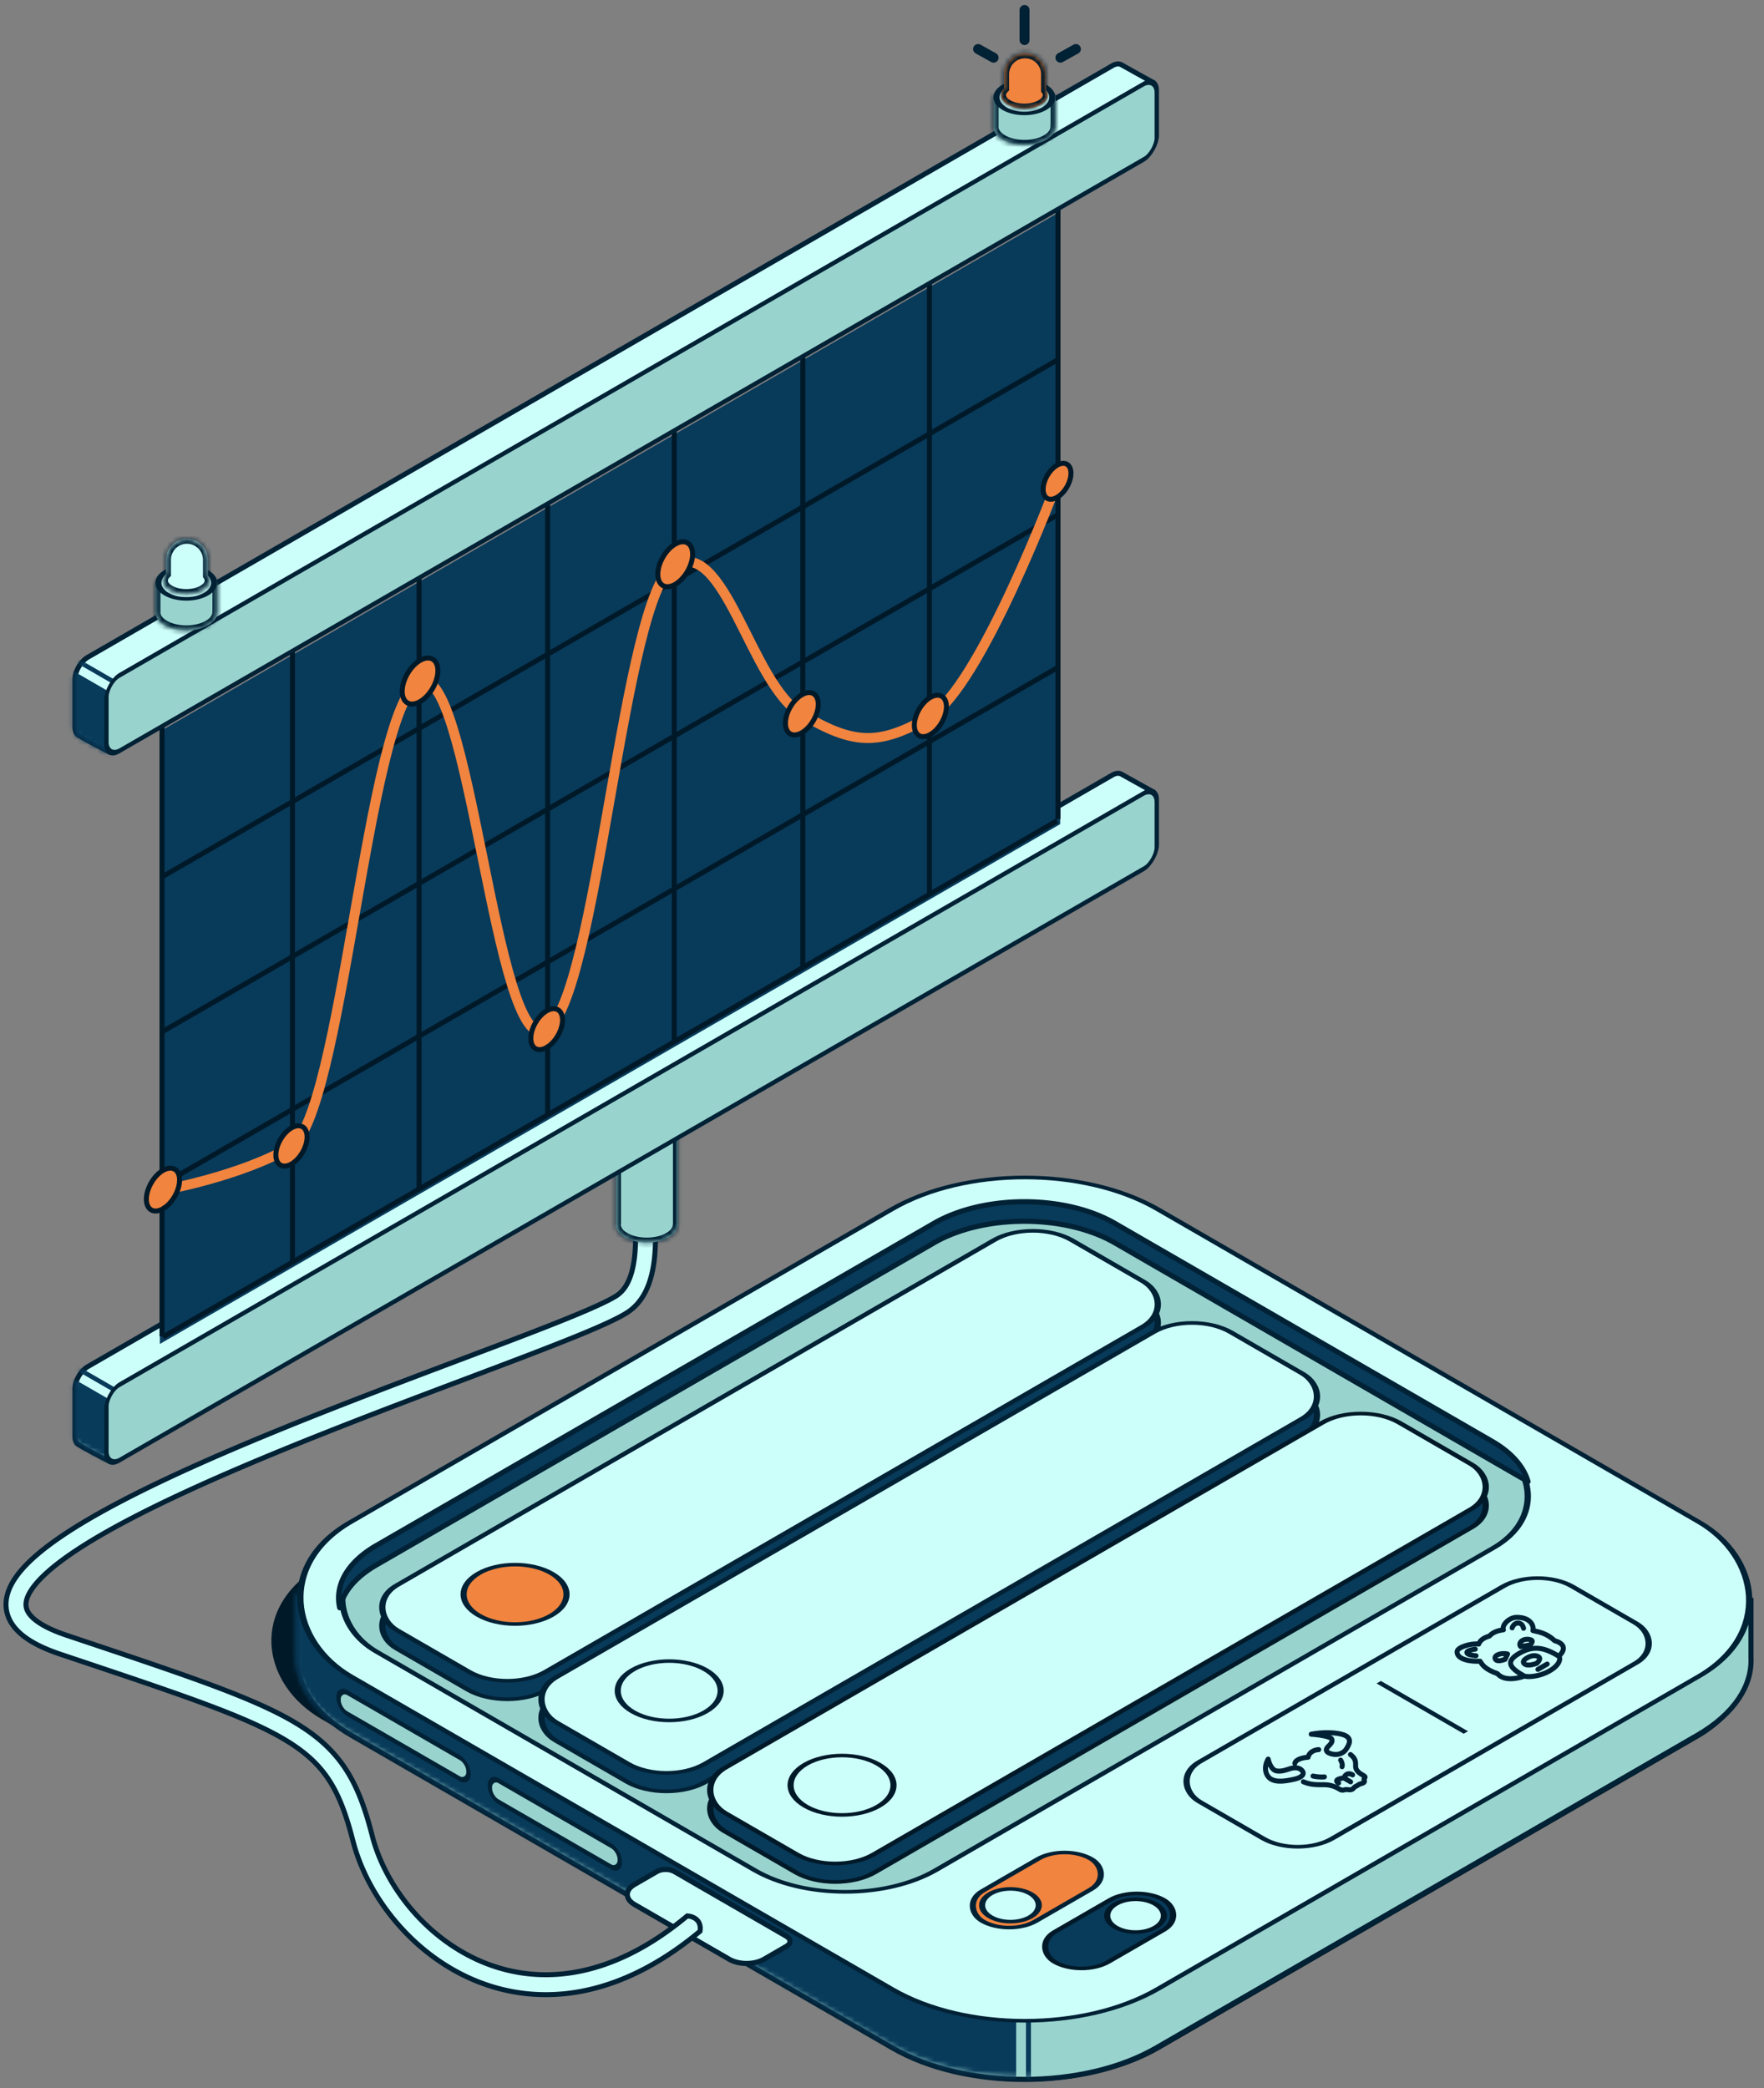<?xml version="1.0" encoding="UTF-8"?>
<svg xmlns="http://www.w3.org/2000/svg" width="354" height="419" fill="none">
  <rect width="100%" height="100%" fill="#808080" stroke="none"/>
  <g clip-path="url(#a)">
    <rect width="186.516" height="194.207" rx="30.856" transform="scale(-1.225 .708) rotate(45 -483.964 -29.667)" fill="#001928"></rect>
    <path d="M331.961 321.176h-.138l-.119-.069-99.672-57.588c-7.281-4.207-16.857-6.325-26.46-6.325-9.603 0-19.178 2.118-26.459 6.325L79.44 321.107l-.119.069H59.767v11.335c-.33 5.571 3.177 11.315 10.788 15.713l108.558 62.722c7.281 4.207 16.856 6.325 26.459 6.325 9.603 0 19.179-2.118 26.46-6.325l108.558-62.722c7.538-4.356 11.051-10.034 10.796-15.554v-11.494h-19.425z" fill="#99D3CE" stroke="#012135" stroke-width="1.029"></path>
    <mask id="b" style="mask-type:alpha" maskUnits="userSpaceOnUse" x="59" y="255" width="293" height="162">
      <path d="M178.855 262.074c14.756-8.526 38.679-8.526 53.434 0l99.672 57.588H351.9v11.985c.267 5.78-3.417 11.61-11.053 16.022l-108.558 62.722c-14.755 8.526-38.678 8.526-53.434 0L70.297 347.669c-7.708-4.454-11.39-10.354-11.044-16.188v-11.819h19.93l99.672-57.588z" fill="#083A5A"></path>
    </mask>
    <g mask="url(#b)" fill="#083A5A">
      <path d="M55.288 252.266h148.636v174.461H55.288zM206.894 252h-1v175h1z"></path>
    </g>
    <rect width="187.087" height="187.087" rx="30.856" transform="scale(-1.225 .708) rotate(45 -471.358 -42.176)" fill="#CDFFFA" stroke="#012135" stroke-width="1.029" stroke-linecap="round" stroke-linejoin="round"></rect>
    <rect width="86.313" height="30.736" rx="8" transform="scale(-1.225 .708) rotate(45 -661.865 -82.073)" fill="#CDFFFA" stroke="#012135" stroke-width="1.029" stroke-linecap="round" stroke-linejoin="round"></rect>
    <rect width="171.248" height="129.635" rx="21" transform="scale(-1.225 .708) rotate(45 -484.874 -36.578)" fill="#99D3CE" stroke="#012135" stroke-width="1.029" stroke-linecap="round" stroke-linejoin="round"></rect>
    <path fill-rule="evenodd" clip-rule="evenodd" d="M187.389 245.498c10.043-5.802 26.324-5.802 36.367 0l75.708 43.743c3.947 2.28 6.343 5.118 7.187 8.074l-82.895-47.895c-10.043-5.802-26.324-5.802-36.367 0L75.478 314.08c-4.156 2.401-6.592 5.42-7.308 8.545-1.015-4.426 1.421-9.066 7.308-12.467l111.911-64.66z" fill="#083A5A"></path>
    <path d="m223.756 245.498.257-.445-.257.445zm-36.367 0 .258.445-.258-.445zm112.075 43.743-.257.445.257-.445zm7.187 8.074.494-.141a.515.515 0 0 1-.751.586l.257-.445zm-82.895-47.895-.258.445.258-.445zm-36.367 0 .258.445-.258-.445zM75.478 314.08l-.258-.445.258.445zm-7.308 8.545.5.115a.514.514 0 0 1-1.002 0l.501-.115zm7.308-12.467-.258-.445.258.445zm148.02-64.215c-4.924-2.845-11.411-4.282-17.926-4.282-6.514 0-13.001 1.437-17.925 4.282l-.515-.89c5.118-2.957 11.793-4.421 18.44-4.421 6.648 0 13.323 1.464 18.441 4.421l-.515.89zm75.709 43.743-75.709-43.743.515-.89 75.708 43.742-.514.891zm6.949 7.77c-.796-2.79-3.078-5.533-6.949-7.77l.514-.891c4.023 2.325 6.532 5.256 7.424 8.379l-.989.282zm.238.304-82.896-47.895.515-.89 82.895 47.895-.514.89zm-82.896-47.895c-4.924-2.845-11.411-4.282-17.926-4.282-6.514 0-13.001 1.437-17.925 4.282l-.515-.89c5.118-2.957 11.793-4.421 18.44-4.421 6.648 0 13.323 1.464 18.441 4.421l-.515.89zm-35.851 0-111.912 64.66-.515-.89 111.912-64.66.515.89zm-111.912 64.66c-4.077 2.356-6.39 5.272-7.064 8.215l-1.003-.23c.758-3.307 3.317-6.428 7.552-8.875l.515.89zm0-3.922c-5.775 3.337-8.01 7.783-7.064 11.907l-1.003.23c-1.083-4.729 1.555-9.562 7.552-13.027l.515.89zm111.912-64.66-111.912 64.66-.515-.89 111.912-64.66.515.89z" fill="#012135"></path>
    <rect y=".5" width="25.07" height="12.226" rx="6.113" transform="matrix(-.866 .5 .866 .5 213.203 369.695)" fill="#F1843E" stroke="#012135"></rect>
    <circle r="4.642" transform="matrix(-.866 .5 .866 .5 202.776 382.326)" fill="#CDFFFA" stroke="#012135"></circle>
    <rect y="-.5" width="25.07" height="12.226" rx="6.113" transform="matrix(.866 -.5 -.866 -.5 216.593 396.547)" fill="#083A5A" stroke="#001928"></rect>
    <circle r="4.642" transform="matrix(.866 -.5 -.866 -.5 227.882 384.417)" fill="#CDFFFA" stroke="#001928"></circle>
    <path transform="matrix(-.866 -.5 -.866 .5 293.733 347.906)" stroke="#012135" d="M0-.5h20.186"></path>
    <rect width="156.326" height="34.565" rx="9" transform="scale(-1.225 .708) rotate(45 -507.543 -29.058)" fill="#083A5A" stroke="#012135" stroke-width="1.029" stroke-linecap="round" stroke-linejoin="round"></rect>
    <rect width="156.326" height="34.565" rx="9" transform="scale(-1.225 .708) rotate(45 -501.204 -31.683)" fill="#CDFFFA" stroke="#012135" stroke-width="1.029" stroke-linecap="round" stroke-linejoin="round"></rect>
    <rect width="156.326" height="34.565" rx="9" transform="scale(-1.225 .708) rotate(45 -552.088 -47.478)" fill="#083A5A" stroke="#012135" stroke-width="1.029" stroke-linecap="round" stroke-linejoin="round"></rect>
    <rect width="156.326" height="34.565" rx="9" transform="scale(-1.225 .708) rotate(45 -545.757 -50.101)" fill="#CDFFFA" stroke="#012135" stroke-width="1.029" stroke-linecap="round" stroke-linejoin="round"></rect>
    <rect width="156.326" height="34.565" rx="9" transform="scale(-1.225 .708) rotate(45 -596.917 -68.01)" fill="#083A5A" stroke="#001928" stroke-width="1.029" stroke-linecap="round" stroke-linejoin="round"></rect>
    <rect width="156.326" height="34.565" rx="9" transform="scale(-1.225 .708) rotate(45 -590.578 -70.636)" fill="#CDFFFA" stroke="#001928" stroke-width="1.029" stroke-linecap="round" stroke-linejoin="round"></rect>
    <g clip-path="url(#c)">
      <path d="M308.382 333.776s1.147-.963.277-1.375c-.838-.422-1.819.056-2.188.271-.373.213-1.202.779-.47 1.264.714.502 2.381-.16 2.381-.16m4.442-1.429c.858-.766 1.856-2.348-.852-3.12-1.477-1.414-3.033-1.751-4.342-2.02.242-.922-.438-2.678-3.27-2.659-1.614.011-3.051 1.682-2.656 2.51-1.062.125-2.109.452-2.805 1.242-1.369.402-1.936 1.007-2.153 1.62-1.434-.228-4.328.602-4.346 1.533-.034 1.636 3.009 2.028 4.606 1.888.465.756 1.048 1.654 3.498 2.507 1.337 1.564 4.077.988 5.404.493m6.916-3.994c-2.749-1.642-4.942-2.305-7.926-.582-2.983 1.722-1.834 2.988 1.01 4.576m6.916-3.994c.436.516.127 1.803-1.833 2.935-1.959 1.131-4.189 1.31-5.083 1.059m-2.451-9.681c.06-.312.526-.991 1.166-.975.836.02 1.019.716 1.125 1.061m-9.691 4.186c-.541.035-1.716.304-1.689.673.036.483 1.241.589 1.838.65m14.292 1.664-1.866 1.077m-3.488-4.595 1.866-.291s.804-.679.325-.987c-.48-.247-1.229-.231-1.721.014-.601.299-.774.862-.47 1.264zm-2.606 1.505-.506 1.078s-1.176.464-1.709.187c-.428-.277-.4-.709.024-.993.519-.348 1.494-.448 2.191-.272z" stroke="#012135" stroke-miterlimit="10" stroke-linecap="round" stroke-linejoin="round"></path>
    </g>
    <g clip-path="url(#d)">
      <path d="M264.645 351.093c-.57.01-1.859.321-2.144 1.532-2.097.165-2.637.909-2.653 1.238m9.188-.661c.158.221.436.794.288 1.32m2.113 1.645c-.376-.269-1.294-.515-1.752.606m0 0 1.356.783m-1.356-.783c-1.941.264-1.515.795-1.05 1.011m2.377-5.704c1.582 1.216.748 2.146 1.177 2.97.43.825 1.488 1.195 1.677 1.414.19.218-.036.306-.123.521-.086.215.175.352.032.605-.142.253-.556.282-.898.431a2.333 2.333 0 0 0-.515.297 2.4 2.4 0 0 0-.515.298c-.259.197-.308.436-.747.519-.438.082-.675-.069-1.048-.019-.372.05-.524.18-.903.071-.378-.109-1.019-.72-2.447-.968-1.428-.248-3.039.234-5.145-.68m1.943-1.141c.383.091 1.376.252 2.285.166m-2.648-8.56c1.219.088 3.741.397 4.079.929.422.665-.541 1.31-.873 1.764-.333.454-.248.96.864 1.253 1.231.323 2.395-.07 3.002-1.031.607-.96.992-1.892-.03-2.536-1.021-.644-4.013-.966-7.042-.379zm-8.64 4.989c.153.703.687 2.159 1.609 2.354 1.151.244 2.268-.312 3.055-.504.787-.192 1.664-.142 2.17.499.561.711-.122 1.383-1.785 1.734-1.664.35-3.278.572-4.393-.018-1.116-.589-1.673-2.317-.656-4.065z" stroke="#012135" stroke-linecap="round" stroke-linejoin="round"></path>
    </g>
    <circle r="8.431" transform="matrix(-.866 .5 .866 .5 103.362 319.931)" fill="#F1843E" stroke="#012135"></circle>
    <circle r="8.431" transform="matrix(-.866 .5 .866 .5 134.295 339.282)" fill="#CDFFFA" stroke="#012135"></circle>
    <circle r="8.431" transform="matrix(-.866 .5 .866 .5 168.983 358.239)" fill="#CDFFFA" stroke="#001928"></circle>
    <path d="M205.604 2.004v6.034M196.284 9.84l3.108 1.733M215.913 9.84l-3.108 1.733" stroke="#012135" stroke-width="2" stroke-linecap="round"></path>
    <path d="M135.308 375.551c-.957-.552-2.507-.552-3.464 0l-4.523 2.614c-1.913 1.105-1.913 2.897 0 4.002l19.047 11.005c1.913 1.105 5.014 1.105 6.927 0l4.523-2.614c.957-.552.957-1.448 0-2.001l-22.51-13.006z" fill="#CDFFFA" stroke="#012135" stroke-width="1.029" stroke-linecap="round" stroke-linejoin="round"></path>
    <path fill-rule="evenodd" clip-rule="evenodd" d="M131.49 244.765a65.766 65.766 0 0 1-.038-1.82h-4c0 .672.021 1.414.044 2.208.061 2.151.134 4.686-.175 7.247-.425 3.523-1.505 6.283-3.66 7.647-1.773 1.123-5.548 2.805-10.92 4.963-5.309 2.133-11.997 4.662-19.467 7.479l-1.18.445c-14.68 5.536-32.15 12.124-47.762 18.893-15.942 6.913-30.256 14.141-37.6 20.766-1.855 1.673-3.36 3.391-4.328 5.144-.976 1.77-1.459 3.686-1.05 5.637.409 1.949 1.64 3.603 3.435 4.983 1.783 1.37 4.22 2.552 7.288 3.58l2.82.945c22.02 7.376 34.659 11.609 42.518 16.372 4.01 2.431 6.674 4.947 8.667 8.031 2.016 3.12 3.42 6.934 4.741 12.092 2.829 11.045 11.729 22.615 24.217 27.919 12.653 5.374 28.707 4.205 45.439-9.76.281-1.691-.662-2.911-2.564-3.071-15.72 13.121-30.201 13.868-41.311 9.149-11.276-4.789-19.368-15.322-21.906-25.23-1.362-5.318-2.896-9.617-5.256-13.27-2.383-3.687-5.531-6.6-9.954-9.28-8.253-5.002-21.29-9.368-42.77-16.561l-3.37-1.129c-2.84-.952-4.821-1.959-6.12-2.958-1.286-.988-1.802-1.883-1.959-2.633-.157-.749-.025-1.682.638-2.884.672-1.218 1.828-2.594 3.505-4.106 6.784-6.121 20.495-13.121 36.511-20.066 15.521-6.73 32.914-13.289 47.617-18.833l1.146-.432c7.458-2.813 14.19-5.358 19.546-7.51 5.294-2.127 9.43-3.941 11.568-5.295 3.752-2.376 5.033-6.744 5.492-10.548.349-2.89.261-5.923.198-8.114z" fill="#CDFFFA" stroke="#012135"></path>
    <mask id="e" fill="#fff">
      <path fill-rule="evenodd" clip-rule="evenodd" d="M123.623 226.758h12.427v19.228H136c-.088.844-.691 1.673-1.808 2.318-2.426 1.4-6.359 1.4-8.785 0-1.382-.798-1.977-1.879-1.784-2.92v-18.626z"></path>
    </mask>
    <path fill-rule="evenodd" clip-rule="evenodd" d="M123.623 226.758h12.427v19.228H136c-.088.844-.691 1.673-1.808 2.318-2.426 1.4-6.359 1.4-8.785 0-1.382-.798-1.977-1.879-1.784-2.92v-18.626z" fill="#99D3CE"></path>
    <path d="M136.05 226.758v-1h1v1h-1zm-12.427 0h-1v-1h1v1zm12.427 19.228h1v1h-1v-1zm-.05 0-.994-.105.094-.895h.9v1zm-1.808 2.318.5.866-.5-.866zm-8.785 0-.5.866.5-.866zm-1.784-2.92h1v.092l-.017.09-.983-.182zm12.427-17.626h-12.427v-2h12.427v2zm-1 18.228v-19.228h2v19.228h-2zm.95-1h.05v2H136v-2zm-2.308 2.451c.948-.547 1.27-1.137 1.314-1.556l1.989.209c-.133 1.269-1.017 2.337-2.303 3.08l-1-1.733zm-7.785 0c1.025.592 2.432.917 3.893.917 1.461 0 2.867-.325 3.892-.917l1 1.733c-1.4.808-3.173 1.184-4.892 1.184-1.719 0-3.492-.376-4.893-1.184l1-1.733zm-1.301-1.871c-.086.47.128 1.194 1.301 1.871l-1 1.733c-1.59-.919-2.566-2.355-2.267-3.968l1.966.364zm.017-18.808v18.626h-2v-18.626h2z" fill="#012135" mask="url(#e)"></path>
    <circle r="4.572" transform="matrix(-.866 .5 .866 .5 129.8 227.013)" fill="#CDFFFA" stroke="#012135"></circle>
    <path fill-rule="evenodd" clip-rule="evenodd" d="m226.476 163.625-.66.655v2.253c0 1.657-1.164 3.672-2.599 4.5L21.849 287.293l4.7 2.712c-1.518 1.107-4.394 3.341-4.394 3.341s-4.134-2.11-6.242-3.376c-.54-.238-.88-.846-.88-1.742v-9.498c0-1.657 1.164-3.671 2.599-4.5l205.585-118.695c.681-.392 1.3-.448 1.763-.222h.001l.025.013.064.036 6.413 3.573c-1.072.781-3.6 3.292-5.007 4.69z" fill="#CDFFFA"></path>
    <path d="M225.816 164.28h-.5c0-.135.053-.263.149-.357l.351.357zm.66-.655.354.354-.001.001-.353-.355zm-3.259 7.408.25.433-.25-.433zM21.849 287.293l-.25.433a.5.5 0 0 1 0-.866l.25.433zm4.7 2.712.25-.433a.501.501 0 0 1 .045.837l-.294-.404zm-4.394 3.341.307.395a.5.5 0 0 1-.534.051l.227-.446zm-6.242-3.376.202-.457a.405.405 0 0 1 .055.029l-.257.428zm1.719-15.74.25.433-.25-.433zm205.585-118.695-.25-.433.25.433zm1.763-.222.359.348a.5.5 0 0 1-.579.102l.22-.45zm.001 0-.359-.348a.499.499 0 0 1 .602-.089l-.243.437zm.025.013-.231.444a.178.178 0 0 1-.013-.007l.244-.437zm.064.036-.243.437-.013-.007.256-.43zm6.413 3.573.244-.437a.498.498 0 0 1 .051.841l-.295-.404zm-5.007 4.69.353.355a.11.11 0 0 0-.011.01l-.342-.365zm0 0-.353-.354.012-.012.341.366zm-1.011.298c.167-.164.392-.388.659-.653l.705.71c-.266.264-.493.49-.663.656l-.701-.713zm-.149 2.61v-2.253h1v2.253h-1zm-2.349 4.067c.624-.36 1.217-.998 1.655-1.756.437-.759.694-1.591.694-2.311h1c0 .937-.326 1.941-.828 2.811-.503.87-1.209 1.654-2.021 2.122l-.5-.866zM21.599 286.86 222.968 170.6l.5.866-201.368 116.26-.5-.866zm4.701 3.578-4.7-2.712.5-.866 4.7 2.712-.5.866zm-4.145 2.908-.307-.395.002-.001.007-.005.024-.019.094-.073.347-.269 1.157-.89a166.23 166.23 0 0 1 2.776-2.093l.59.808c-.755.55-1.849 1.382-2.758 2.079-.454.348-.86.661-1.153.888l-.346.267-.094.073-.024.019-.006.005-.002.001-.307-.395zm-5.985-3.804c1.042.625 2.591 1.463 3.888 2.149a211.6 211.6 0 0 0 2.144 1.117l.134.069a5.1 5.1 0 0 0 .035.018l.008.004.002.002h.001l-.227.445-.228.446v-.001l-.003-.001-.009-.005a3.258 3.258 0 0 1-.035-.018l-.135-.069-.499-.257c-.421-.218-1.005-.522-1.655-.866-1.297-.686-2.869-1.535-3.936-2.176l.515-.857zm-.637-1.314c0 .782.29 1.156.582 1.285l-.404.915c-.787-.348-1.178-1.19-1.178-2.2h1zm0-9.498v9.498h-1v-9.498h1zm2.349-4.067c-.624.36-1.217.998-1.655 1.757-.437.758-.694 1.59-.694 2.31h-1c0-.937.326-1.94.829-2.81.502-.871 1.208-1.654 2.02-2.123l.5.866zm205.585-118.695L17.882 274.663l-.5-.866 205.585-118.695.5.866zm1.293-.205c-.262-.129-.699-.137-1.293.205l-.5-.866c.767-.442 1.569-.562 2.233-.238l-.44.899zm.58-.102h-.001l-.718-.695.001-.001.718.696zm-.578.102-.025-.014.487-.873.025.014-.487.873zm.052.029a.767.767 0 0 0-.039-.022l.461-.888c.03.016.061.033.091.051l-.513.859zm6.426 3.58-6.413-3.573.487-.873 6.413 3.572-.487.874zm-5.116 3.898c.703-.698 1.69-1.679 2.636-2.582.937-.896 1.861-1.743 2.429-2.157l.589.808c-.505.368-1.38 1.167-2.327 2.071-.938.897-1.918 1.87-2.622 2.57l-.705-.71zm.011-.011.683.731v.001l-.683-.732zm-.012.013v-.001l.707.708-.707-.707z" fill="#012135"></path>
    <mask id="g" style="mask-type:alpha" maskUnits="userSpaceOnUse" x="14" y="155" width="218" height="139">
      <mask id="f" fill="#fff">
        <path fill-rule="evenodd" clip-rule="evenodd" d="M226.335 163.445c-.266.265-.492.489-.661.655v2.253c0 1.657-1.163 3.672-2.598 4.5L21.708 287.113l4.7 2.713c-1.518 1.106-4.395 3.341-4.395 3.341s-4.133-2.11-6.241-3.376c-.54-.239-.88-.847-.88-1.743v-9.497c0-1.657 1.163-3.672 2.598-4.5l205.586-118.695c.68-.393 1.299-.449 1.763-.222v-.001l.025.014a.824.824 0 0 1 .065.036l6.413 3.572c-1.072.782-3.6 3.293-5.007 4.69z"></path>
      </mask>
      <path fill-rule="evenodd" clip-rule="evenodd" d="M226.335 163.445c-.266.265-.492.489-.661.655v2.253c0 1.657-1.163 3.672-2.598 4.5L21.708 287.113l4.7 2.713c-1.518 1.106-4.395 3.341-4.395 3.341s-4.133-2.11-6.241-3.376c-.54-.239-.88-.847-.88-1.743v-9.497c0-1.657 1.163-3.672 2.598-4.5l205.586-118.695c.68-.393 1.299-.449 1.763-.222v-.001l.025.014a.824.824 0 0 1 .065.036l6.413 3.572c-1.072.782-3.6 3.293-5.007 4.69z" fill="#99D3CE"></path>
      <path d="M225.674 164.1h-1c0-.269.108-.526.3-.714l.7.714zm.661-.655.707.708-.002.002-.705-.71zm-3.259 7.408.5.866-.5-.866zM21.708 287.113l-.5.866a.998.998 0 0 1 0-1.732l.5.866zm4.7 2.713.5-.867a1.001 1.001 0 0 1 .09 1.675l-.59-.808zm-4.395 3.341.614.789a.999.999 0 0 1-1.068.101l.454-.89zm-6.241-3.376.404-.915c.038.017.075.036.11.057l-.514.858zm1.718-15.74.5.866-.5-.866zm205.586-118.695-.5-.866.5.866zm1.763-.222.718.696a1.001 1.001 0 0 1-1.158.202l.44-.898zm0-.001-.718-.696c.315-.325.81-.398 1.205-.178l-.487.874zm.025.014-.46.888-.027-.015.487-.873zm.065.036-.487.873-.026-.015.513-.858zm6.413 3.572.487-.873a1 1 0 0 1 .102 1.682l-.589-.809zm-5.007 4.69.705.71a.48.48 0 0 1-.023.021l-.682-.731zm0 0-.707-.707a.578.578 0 0 1 .025-.024l.682.731zm-1.361-.059.656-.65 1.41 1.419-.665.658-1.401-1.427zm-.3 2.967V164.1h2v2.253h-2zm-2.098 3.634c.53-.305 1.066-.87 1.471-1.573.406-.703.627-1.449.627-2.061h2c0 1.046-.36 2.135-.895 3.061-.534.926-1.298 1.783-2.203 2.305l-1-1.732zM21.208 286.247l201.368-116.26 1 1.732-201.368 116.26-1-1.732zm4.7 4.445-4.7-2.713 1-1.732 4.7 2.712-1 1.733zm-3.895 2.475-.613-.79v-.001l.002-.001.007-.005a.401.401 0 0 0 .024-.019l.095-.073.347-.269c.294-.227.702-.542 1.158-.891.909-.697 2.016-1.539 2.787-2.101l1.178 1.617c-.749.545-1.839 1.374-2.748 2.071-.453.347-.86.66-1.152.886l-.345.268-.094.072a.43.43 0 0 1-.024.019l-.006.005-.002.001-.613-.789zm-5.727-4.234c1.029.618 2.568 1.451 3.864 2.136.646.342 1.226.643 1.644.86l.495.255.133.068.035.018.008.005.003.001-.454.891-.455.89-.003-.001-.01-.005a2.787 2.787 0 0 1-.035-.018l-.136-.07-.5-.258c-.422-.218-1.008-.523-1.66-.868-1.296-.685-2.878-1.541-3.958-2.189l1.03-1.715zm-.394-.885c0 .669.24.808.284.828l-.809 1.829c-1.034-.457-1.475-1.533-1.475-2.657h2zm0-9.497v9.497h-2v-9.497h2zm2.098-3.634c-.53.305-1.065.87-1.47 1.573-.407.703-.628 1.449-.628 2.061h-2c0-1.046.36-2.135.895-3.061.535-.926 1.298-1.783 2.203-2.305l1 1.732zm205.586-118.695L17.99 274.917l-1-1.732L222.576 154.49l1 1.732zm.823-.19c-.062-.03-.316-.103-.823.19l-1-1.732c.854-.493 1.838-.677 2.702-.254l-.879 1.796zm1.158-.203v.001l-1.437-1.392.001-.001 1.436 1.392zm-1.18.191-.024-.013.973-1.748.025.014-.974 1.747zm.039.021-.012-.006.92-1.776c.04.02.079.042.118.065l-1.026 1.717zm6.439 3.588-6.413-3.573.974-1.747 6.413 3.573-.974 1.747zm-5.225 3.107c.703-.698 1.693-1.682 2.643-2.59.932-.891 1.881-1.762 2.48-2.199l1.178 1.617c-.473.344-1.324 1.119-2.276 2.028a192.26 192.26 0 0 0-2.615 2.563l-1.41-1.419zm.023-.022 1.364 1.462-1.364-1.462zm-.025.024 1.414 1.414v.001l-1.414-1.415z" fill="#012135" mask="url(#f)"></path>
    </mask>
    <g mask="url(#g)" fill="#083A5A">
      <path d="m30.892 285.996-21-12.125v14.358l21 12.124zM30.892 282.946l-21-12.125v1.05l21 12.124z"></path>
    </g>
    <rect width="243.39" height="15.146" rx="3" transform="matrix(-.866 .5 0 1 232.14 157.684)" fill="#99D3CE" stroke="#012135" stroke-linecap="round" stroke-linejoin="round"></rect>
    <path fill="#083A5A" d="M212.753 42.484 32.08 146.796V269.69l180.673-104.312z"></path>
    <path d="M212.315 41.281v123.081M186.522 56.172v123.081M161.108 70.848v123.08M135.312 85.738V208.82M109.897 100.41v123.081M84.1 115.305v123.08M58.69 129.977v123.08M32.515 145.09v123.081M212.128 164.691 32.706 268.281M212.124 134.027 32.702 237.617M212.124 103.367 32.702 206.956M212.124 72.27 32.702 175.858M212.128 41.172 32.706 144.76M212.128 164.691 32.706 268.281M212.315 41.281v123.081" stroke="#001928"></path>
    <path d="M212.128 96.777s-15.379 41.188-25.632 47.107c-10.252 5.919-15.379 5.494-25.631-.587-10.253-6.081-15.379-35.737-25.632-29.818-10.253 5.92-15.379 87.343-25.632 93.263-10.252 5.919-15.379-75.739-25.632-69.82-10.252 5.919-15.378 87.343-25.631 93.262-10.253 5.92-25.632 8.645-25.632 8.645" stroke="#F1843E" stroke-width="2" stroke-linecap="round"></path>
    <path d="M212.129 99.803c.741-.428 1.451-1.177 1.974-2.084.524-.907.818-1.897.818-2.752.001-.855-.293-1.505-.817-1.808-.523-.303-1.233-.233-1.973.194-.741.428-1.451 1.177-1.975 2.084-.524.906-.818 1.896-.819 2.751-.001.855.293 1.506.816 1.81.523.302 1.233.233 1.973-.193l.003-.002zM186.71 147.385c.855-.493 1.675-1.358 2.279-2.405.604-1.046.944-2.189.944-3.176 0-.987-.339-1.737-.943-2.087-.604-.349-1.423-.268-2.278.225s-1.674 1.357-2.279 2.404c-.605 1.046-.945 2.189-.945 3.176-.001.987.338 1.738.942 2.088.603.35 1.422.27 2.277-.223l.003-.002zM160.916 147.031c.873-.504 1.711-1.389 2.329-2.459.618-1.07.965-2.238.966-3.247 0-1.009-.347-1.776-.965-2.133-.617-.358-1.455-.275-2.329.229-.874.504-1.712 1.388-2.33 2.458-.618 1.07-.966 2.238-.966 3.247-.001 1.009.345 1.777.963 2.135.617.358 1.455.276 2.328-.228l.004-.002zM135.502 117.257c.927-.535 1.815-1.473 2.47-2.607.655-1.135 1.023-2.373 1.024-3.443 0-1.07-.368-1.884-1.023-2.262-.654-.379-1.543-.291-2.469.243-.927.534-1.815 1.472-2.471 2.606-.655 1.134-1.024 2.373-1.024 3.443-.001 1.07.366 1.884 1.021 2.263.654.38 1.542.293 2.469-.241l.003-.002zM109.708 210.195c.844-.487 1.653-1.342 2.25-2.375.597-1.034.932-2.162.932-3.136 0-.975-.335-1.716-.931-2.061-.597-.345-1.406-.265-2.25.221-.844.487-1.653 1.341-2.25 2.374-.597 1.034-.933 2.162-.934 3.137 0 .975.334 1.716.93 2.062.596.345 1.405.266 2.249-.22h.001l.003-.002zM84.294 140.795v-.001c.95-.548 1.86-1.509 2.531-2.672.672-1.163 1.05-2.432 1.05-3.529s-.377-1.931-1.048-2.319c-.671-.388-1.582-.298-2.532.249-.95.548-1.86 1.509-2.532 2.672-.672 1.163-1.05 2.432-1.05 3.529-.001 1.097.375 1.931 1.046 2.32.671.389 1.581.3 2.531-.247l.004-.002zM58.495 233.575c.832-.48 1.63-1.322 2.218-2.341.589-1.019.92-2.131.92-3.091 0-.961-.33-1.692-.919-2.032-.587-.34-1.385-.261-2.217.219-.832.48-1.63 1.321-2.218 2.34-.589 1.018-.92 2.13-.92 3.091-.001.961.329 1.692.916 2.033.588.34 1.385.262 2.217-.217l.003-.002zM32.705 242.564c.884-.511 1.732-1.405 2.357-2.488.625-1.082.976-2.264.977-3.285 0-1.02-.351-1.797-.976-2.158s-1.472-.278-2.356.232c-.884.51-1.732 1.404-2.357 2.486-.626 1.083-.977 2.264-.978 3.285 0 1.021.35 1.798.974 2.16.625.362 1.472.279 2.356-.23l.003-.002z" fill="#F1843E" stroke="#001928"></path>
    <path fill-rule="evenodd" clip-rule="evenodd" d="M226.476 21.277c-.266.265-.492.49-.66.655v2.253c0 1.657-1.164 3.672-2.599 4.5L21.849 144.945l4.7 2.713c-1.518 1.106-4.394 3.341-4.394 3.341s-4.134-2.11-6.242-3.376c-.54-.239-.88-.847-.88-1.743v-9.497c0-1.657 1.164-3.672 2.599-4.5L223.217 13.188c.681-.393 1.3-.449 1.763-.222l.001-.001.025.014c.021.011.043.023.064.036l6.413 3.572c-1.072.782-3.6 3.293-5.007 4.69z" fill="#CDFFFA"></path>
    <path d="M225.816 21.932h-.5c0-.134.053-.263.149-.357l.351.357zm.66-.654.354.353-.001.001-.353-.355zm-3.259 7.407.25.433-.25-.433zM21.849 144.945l-.25.433a.5.5 0 0 1 0-.866l.25.433zm4.7 2.713.25-.433a.498.498 0 0 1 .045.837l-.294-.404zm-4.394 3.341.307.395a.502.502 0 0 1-.534.05l.227-.445zm-6.242-3.376.202-.458a.559.559 0 0 1 .055.029l-.257.429zm1.719-15.74.25.433-.25-.433zM223.217 13.188l-.25-.433.25.433zm1.763-.222.359.348a.5.5 0 0 1-.579.101l.22-.45zm.001-.001-.359-.348a.5.5 0 0 1 .602-.089l-.243.437zm.025.014-.231.444-.013-.008.244-.436zm.064.036-.243.437-.013-.008.256-.43zm6.413 3.572.244-.436a.498.498 0 0 1 .051.84l-.295-.404zm-5.007 4.69.353.355-.011.01-.342-.365zm0 0-.353-.353a.679.679 0 0 1 .012-.012l.341.365zm-1.011.298.659-.652.705.71-.663.656-.701-.714zm-.149 2.61v-2.253h1v2.253h-1zm-2.349 4.067c.624-.36 1.217-.997 1.655-1.756.437-.758.694-1.59.694-2.31h1c0 .936-.326 1.94-.828 2.81-.503.87-1.209 1.654-2.021 2.122l-.5-.866zM21.599 144.512l201.368-116.26.5.866-201.368 116.26-.5-.866zm4.701 3.579-4.7-2.713.5-.866 4.7 2.713-.5.866zm-4.145 2.908-.307-.395v-.001l.002-.001.007-.005a.442.442 0 0 0 .024-.019l.094-.073.347-.268c.294-.227.702-.542 1.157-.891a165.86 165.86 0 0 1 2.776-2.092l.59.808c-.755.549-1.849 1.381-2.758 2.078-.454.348-.86.661-1.153.888l-.346.268-.094.072a.418.418 0 0 1-.024.019l-.006.005-.002.001-.307-.394zm-5.985-3.805c1.042.625 2.591 1.464 3.888 2.149a211.6 211.6 0 0 0 2.144 1.118l.134.069.035.017.008.005.002.001h.001l-.227.446-.228.445-.003-.002-.009-.004a3.258 3.258 0 0 1-.035-.018l-.135-.07-.499-.257c-.421-.218-1.005-.522-1.655-.866-1.297-.685-2.869-1.535-3.936-2.176l.515-.857zm-.637-1.314c0 .783.29 1.156.582 1.285l-.404.915c-.787-.348-1.178-1.19-1.178-2.2h1zm0-9.497v9.497h-1v-9.497h1zm2.349-4.067c-.624.36-1.217.998-1.655 1.756-.437.758-.694 1.591-.694 2.311h-1c0-.937.326-1.941.829-2.811.502-.87 1.208-1.654 2.02-2.122l.5.866zM223.467 13.621 17.882 132.316l-.5-.866L222.967 12.755l.5.866zm1.293-.206c-.262-.128-.699-.137-1.293.206l-.5-.866c.767-.443 1.569-.563 2.233-.238l-.44.898zm.58-.102h-.001l-.718-.695.001-.001.718.696zm-.578.102-.025-.013.487-.874.025.014-.487.873zm.052.03a.94.94 0 0 0-.039-.022l.461-.888a2.3 2.3 0 0 1 .091.05l-.513.86zm6.426 3.58-6.413-3.573.487-.874 6.413 3.573-.487.873zm-5.116 3.898c.703-.699 1.69-1.68 2.636-2.583.937-.896 1.861-1.743 2.429-2.157l.589.808c-.505.368-1.38 1.167-2.327 2.072-.938.896-1.918 1.87-2.622 2.569l-.705-.71zm.011-.011.683.73-.683-.73zm-.012.012.707.707-.707-.707z" fill="#012135"></path>
    <mask id="i" style="mask-type:alpha" maskUnits="userSpaceOnUse" x="14" y="13" width="218" height="139">
      <mask id="h" fill="#fff">
        <path fill-rule="evenodd" clip-rule="evenodd" d="M226.335 21.445c-.266.265-.492.49-.661.655v2.253c0 1.657-1.163 3.672-2.598 4.5L21.708 145.113l4.7 2.713c-1.518 1.106-4.395 3.341-4.395 3.341s-4.133-2.11-6.241-3.376c-.54-.239-.88-.847-.88-1.743v-9.497c0-1.657 1.163-3.672 2.598-4.5L223.076 13.356c.68-.393 1.299-.449 1.763-.222v-.001l.025.014c.022.011.044.023.065.036l6.413 3.572c-1.072.782-3.6 3.293-5.007 4.69z"></path>
      </mask>
      <path fill-rule="evenodd" clip-rule="evenodd" d="M226.335 21.445c-.266.265-.492.49-.661.655v2.253c0 1.657-1.163 3.672-2.598 4.5L21.708 145.113l4.7 2.713c-1.518 1.106-4.395 3.341-4.395 3.341s-4.133-2.11-6.241-3.376c-.54-.239-.88-.847-.88-1.743v-9.497c0-1.657 1.163-3.672 2.598-4.5L223.076 13.356c.68-.393 1.299-.449 1.763-.222v-.001l.025.014c.022.011.044.023.065.036l6.413 3.572c-1.072.782-3.6 3.293-5.007 4.69z" fill="#99D3CE"></path>
      <path d="M225.674 22.1h-1c0-.269.108-.526.3-.714l.7.714zm.661-.655.707.708-.002.002-.705-.71zm-3.259 7.408.5.866-.5-.866zM21.708 145.113l-.5.866a.998.998 0 0 1 0-1.732l.5.866zm4.7 2.713.5-.867a1.001 1.001 0 0 1 .09 1.675l-.59-.808zm-4.395 3.341.614.789a.999.999 0 0 1-1.068.101l.454-.89zm-6.241-3.376.404-.915c.038.017.075.036.11.057l-.514.858zm1.718-15.74.5.866-.5-.866zM223.076 13.356l-.5-.867.5.867zm1.763-.222.718.696a1 1 0 0 1-1.158.202l.44-.898zm0-.001-.718-.696a1 1 0 0 1 1.205-.178l-.487.874zm.025.014-.46.887a1.168 1.168 0 0 1-.027-.014l.487-.873zm.065.036-.487.873c-.009-.004-.017-.01-.026-.015l.513-.858zm6.413 3.572.487-.873a1 1 0 0 1 .102 1.682l-.589-.809zm-5.007 4.69.705.71a.368.368 0 0 1-.023.021l-.682-.73zm0 0-.707-.707a.478.478 0 0 1 .025-.024l.682.731zm-1.361-.059.656-.65 1.41 1.419-.665.658-1.401-1.427zm-.3 2.967V22.1h2v2.253h-2zm-2.098 3.634c.53-.305 1.066-.87 1.471-1.573.406-.703.627-1.449.627-2.06h2c0 1.045-.36 2.134-.895 3.06-.534.926-1.298 1.783-2.203 2.305l-1-1.732zM21.208 144.247l201.368-116.26 1 1.732L22.208 145.98l-1-1.732zm4.7 4.445-4.7-2.713 1-1.732 4.7 2.712-1 1.733zm-3.895 2.475-.613-.79v-.001l.002-.001.007-.005a.401.401 0 0 0 .024-.019l.095-.073.347-.269c.294-.227.702-.542 1.158-.891.909-.697 2.016-1.539 2.787-2.101l1.178 1.617c-.749.545-1.839 1.374-2.748 2.071-.453.347-.86.66-1.152.886l-.345.268-.094.072a.43.43 0 0 1-.024.019l-.006.005-.002.001-.613-.789zm-5.727-4.234c1.029.618 2.568 1.451 3.864 2.136.646.342 1.226.643 1.644.86l.495.255.133.068.035.018.008.005.003.001-.454.891-.455.89-.003-.001-.01-.005a2.787 2.787 0 0 1-.035-.018l-.136-.07-.5-.258c-.422-.218-1.008-.523-1.66-.868-1.296-.685-2.878-1.541-3.958-2.189l1.03-1.715zm-.394-.885c0 .669.24.808.284.828l-.809 1.829c-1.034-.457-1.475-1.533-1.475-2.657h2zm0-9.497v9.497h-2v-9.497h2zm2.098-3.634c-.53.305-1.065.87-1.47 1.573-.407.703-.628 1.449-.628 2.061h-2c0-1.046.36-2.135.895-3.061.535-.926 1.298-1.783 2.203-2.305l1 1.732zM223.576 14.222 17.99 132.917l-1-1.732L222.576 12.489l1 1.733zm.823-.19c-.062-.03-.316-.103-.823.19l-1-1.732c.854-.493 1.838-.677 2.702-.255l-.879 1.797zm1.158-.203-1.437-1.391.001-.001 1.436 1.392zm-1.18.191-.024-.013.973-1.748.025.014-.974 1.747zm.039.021a.729.729 0 0 0-.012-.007l.92-1.775c.04.02.079.042.118.065l-1.026 1.717zm6.439 3.588-6.413-3.573.974-1.747 6.413 3.573-.974 1.747zm-5.225 3.107c.703-.698 1.693-1.682 2.643-2.59.932-.89 1.881-1.762 2.48-2.199l1.178 1.617c-.473.344-1.324 1.119-2.276 2.028a190.7 190.7 0 0 0-2.615 2.563l-1.41-1.42zm.023-.022 1.364 1.462-1.364-1.462zm-.025.024 1.414 1.414-1.414-1.414z" fill="#012135" mask="url(#h)"></path>
    </mask>
    <g mask="url(#i)" fill="#083A5A">
      <path d="m30.892 143.999-21-12.125v14.355l21 12.124zM30.892 140.946l-21-12.125v1.05l21 12.124z"></path>
    </g>
    <rect width="243.39" height="15.146" rx="3" transform="matrix(-.866 .5 0 1 232.14 15.336)" fill="#99D3CE" stroke="#012135" stroke-linecap="round" stroke-linejoin="round"></rect>
    <mask id="j" fill="#fff">
      <path fill-rule="evenodd" clip-rule="evenodd" d="M31.201 116.695h12.427v6.326h-.031c-.043.882-.647 1.756-1.813 2.429-2.42 1.398-6.345 1.398-8.765 0-1.166-.673-1.77-1.547-1.813-2.429h-.005v-6.326z"></path>
    </mask>
    <path fill-rule="evenodd" clip-rule="evenodd" d="M31.201 116.695h12.427v6.326h-.031c-.043.882-.647 1.756-1.813 2.429-2.42 1.398-6.345 1.398-8.765 0-1.166-.673-1.77-1.547-1.813-2.429h-.005v-6.326z" fill="#99D3CE"></path>
    <path d="M43.628 116.695v-1h1v1h-1zm-12.427 0h-1v-1h1v1zm12.427 6.326h1v1h-1v-1zm-.031 0-1-.049.047-.951h.953v1zm-1.813 2.429.5.866-.5-.866zm-8.765 0-.5.866.5-.866zm-1.813-2.429v-1h.953l.046.951-.999.049zm-.005 0v1h-1v-1h1zm12.427-5.326H31.2v-2h12.427v2zm-1 5.326v-6.326h2v6.326h-2zm.969-1h.03v2h-.03v-2zm-2.313 2.563c.99-.571 1.293-1.187 1.314-1.612l1.998.097c-.065 1.339-.97 2.472-2.312 3.247l-1-1.732zm-7.765 0c1.022.59 2.425.914 3.882.914 1.457 0 2.86-.324 3.883-.914l1 1.732c-1.398.807-3.167 1.182-4.883 1.182-1.715 0-3.484-.375-4.882-1.182l1-1.732zm-1.314-1.612c.02.425.324 1.041 1.314 1.612l-1 1.732c-1.342-.775-2.247-1.908-2.312-3.247l1.998-.097zm-1.004-.951h.005v2h-.005v-2zm1-5.326v6.326h-2v-6.326h2z" fill="#012135" mask="url(#j)"></path>
    <circle r="4.572" transform="matrix(-.866 .5 .866 .5 37.382 116.947)" fill="#CDFFFA" stroke="#012135"></circle>
    <mask id="k" fill="#fff">
      <path fill-rule="evenodd" clip-rule="evenodd" d="M37.518 108.117a4.208 4.208 0 0 1 4.196 3.891h.016v3.474c.689.979.346 2.143-1.03 2.937-1.833 1.059-4.804 1.059-6.637 0-1.532-.884-1.783-2.229-.753-3.264v-3.147h.012a4.208 4.208 0 0 1 4.196-3.891z"></path>
    </mask>
    <path fill-rule="evenodd" clip-rule="evenodd" d="M37.518 108.117a4.208 4.208 0 0 1 4.196 3.891h.016v3.474c.689.979.346 2.143-1.03 2.937-1.833 1.059-4.804 1.059-6.637 0-1.532-.884-1.783-2.229-.753-3.264v-3.147h.012a4.208 4.208 0 0 1 4.196-3.891z" fill="#CDFFFA"></path>
    <path d="M41.714 112.008v1h-.928l-.07-.926.998-.074zm.016 0v-1h1v1h-1zm0 3.474-.818.576-.182-.259v-.317h1zm-1.03 2.937.5.866-.5-.866zm-6.637 0-.5.866.5-.866zm-.753-3.264h1v.413l-.29.292-.71-.705zm0-3.147h-1v-1h1v1zm.012 0 .997.074-.069.926h-.928v-1zm7.395.074a3.208 3.208 0 0 0-3.2-2.965v-2a5.208 5.208 0 0 1 5.194 4.816l-1.994.149zm1.013.926h-.016v-2h.016v2zm-1 2.474v-3.474h2v3.474h-2zm-.53 2.071c.547-.315.77-.636.84-.85.062-.184.051-.391-.128-.645l1.635-1.152c.51.724.672 1.589.39 2.431-.27.811-.908 1.47-1.737 1.948l-1-1.732zm-5.637 0c.73.421 1.747.66 2.819.66 1.072 0 2.09-.239 2.818-.66l1 1.732c-1.104.638-2.488.928-3.818.928s-2.714-.29-3.819-.928l1-1.732zm-.544-1.693c-.325.327-.355.59-.316.771.047.214.25.57.86.922l-1 1.732c-.92-.531-1.61-1.291-1.814-2.228-.212-.972.148-1.899.852-2.607l1.418 1.41zm.291-3.852v3.147h-2v-3.147h2zm-.988 1h-.012v-2h.012v2zm4.196-3.891a3.208 3.208 0 0 0-3.199 2.965l-1.994-.149a5.208 5.208 0 0 1 5.193-4.816v2z" fill="#012135" mask="url(#k)"></path>
    <mask id="l" fill="#fff">
      <path fill-rule="evenodd" clip-rule="evenodd" d="M199.397 19.273h12.426V25.6h-.035c-.043.882-.647 1.756-1.813 2.43-2.42 1.397-6.344 1.397-8.765 0-1.166-.674-1.77-1.548-1.813-2.43v-.02a1.49 1.49 0 0 1 0-.163v-6.143z"></path>
    </mask>
    <path fill-rule="evenodd" clip-rule="evenodd" d="M199.397 19.273h12.426V25.6h-.035c-.043.882-.647 1.756-1.813 2.43-2.42 1.397-6.344 1.397-8.765 0-1.166-.674-1.77-1.548-1.813-2.43v-.02a1.49 1.49 0 0 1 0-.163v-6.143z" fill="#99D3CE"></path>
    <path d="M211.823 19.273v-1h1v1h-1zm-12.426 0h-1v-1h1v1zm12.426 6.326h1v1h-1v-1zm-.035 0-.999-.049.046-.951h.953v1zm-1.813 2.43.5.865-.5-.866zm-8.765 0-.5.865.5-.866zm-1.813-2.43v-1h.953l.046.951-.999.049zm0 0v1h-1v-1h1zm0-.02.999-.038.001.02v.019h-1zm0-.163h1v.02l-.001.02-.999-.04zm12.426-5.143h-12.426v-2h12.426v2zm-1 5.326v-6.326h2V25.6h-2zm.965-1h.035v2h-.035v-2zm-2.313 2.563c.99-.571 1.294-1.187 1.314-1.612l1.998.097c-.065 1.339-.97 2.473-2.312 3.247l-1-1.732zm-7.765 0c1.023.59 2.426.914 3.883.914 1.457 0 2.86-.323 3.882-.914l1 1.732c-1.398.807-3.167 1.182-4.882 1.182-1.715 0-3.485-.375-4.883-1.182l1-1.732zm-1.314-1.612c.021.425.324 1.04 1.314 1.612l-1 1.732c-1.341-.774-2.247-1.908-2.311-3.247l1.997-.097zm-.999-.951v2-2zm1 .98v.02h-2v-.02h2zm-.001-.123a1.205 1.205 0 0 0 0 .085l-1.999.078a3.265 3.265 0 0 1 0-.242l1.999.079zm.001-6.183v6.143h-2v-6.143h2z" fill="#012135" mask="url(#l)"></path>
    <circle r="4.572" transform="matrix(-.866 .5 .866 .5 205.573 19.525)" fill="#CDFFFA" stroke="#012135"></circle>
    <mask id="m" fill="#fff">
      <path fill-rule="evenodd" clip-rule="evenodd" d="M205.709 10.695a4.208 4.208 0 0 1 4.196 3.89h.016v3.475c.689.979.346 2.143-1.029 2.938-1.833 1.058-4.804 1.058-6.637 0-1.532-.885-1.784-2.23-.753-3.265v-3.147h.011a4.209 4.209 0 0 1 4.196-3.89z"></path>
    </mask>
    <path fill-rule="evenodd" clip-rule="evenodd" d="M205.709 10.695a4.208 4.208 0 0 1 4.196 3.89h.016v3.475c.689.979.346 2.143-1.029 2.938-1.833 1.058-4.804 1.058-6.637 0-1.532-.885-1.784-2.23-.753-3.265v-3.147h.011a4.209 4.209 0 0 1 4.196-3.89z" fill="#F1843E"></path>
    <path d="M209.905 14.586v1h-.928l-.069-.926.997-.074zm.016 0v-1h1v1h-1zm0 3.474-.818.576-.182-.26v-.316h1zm-1.029 2.938.5.866-.5-.867zm-6.637 0-.5.866.5-.867zm-.753-3.265h1v.413l-.291.293-.709-.706zm0-3.147h-1v-1h1v1zm.011 0 .998.074-.069.926h-.929v-1zm7.395.074a3.208 3.208 0 0 0-3.199-2.965v-2a5.207 5.207 0 0 1 5.193 4.816l-1.994.15zm1.013.926h-.016v-2h.016v2zm-1 2.474v-3.474h2v3.474h-2zm-.529 2.072c.546-.316.769-.637.84-.851.062-.184.051-.39-.129-.645l1.636-1.152c.51.725.672 1.59.39 2.431-.271.811-.908 1.47-1.737 1.949l-1-1.733zm-5.637 0c.728.42 1.746.66 2.818.66s2.09-.24 2.819-.66l1 1.732c-1.105.637-2.489.927-3.819.927s-2.714-.29-3.818-.927l1-1.733zm-.544-1.694c-.326.327-.356.59-.317.77.047.216.25.57.861.924l-1 1.732c-.921-.532-1.61-1.292-1.815-2.23-.211-.97.148-1.898.853-2.606l1.418 1.41zm.291-3.852v3.147h-2v-3.147h2zm-.989 1h-.011v-2h.011v2zm4.196-3.89a3.208 3.208 0 0 0-3.198 2.964l-1.995-.149a5.208 5.208 0 0 1 5.193-4.816v2z" fill="#001928" mask="url(#m)"></path>
    <rect width="30.097" height="4.244" rx="2" transform="matrix(-.866 -.5 0 1 124.375 371.375)" fill="#99D3CE" stroke="#012135"></rect>
    <rect width="30.097" height="4.244" rx="2" transform="matrix(-.866 -.5 0 1 94.011 353.699)" fill="#99D3CE" stroke="#012135"></rect>
  </g>
  <defs>
    <clipPath id="a">
      <path fill="#fff" transform="matrix(-1 0 0 1 354 0)" d="M0 0h354v419H0z"></path>
    </clipPath>
    <clipPath id="c">
      <path fill="#fff" transform="matrix(-.866 .5 .866 .5 304.781 320.273)" d="M0 0h22.847v22.316H0z"></path>
    </clipPath>
    <clipPath id="d">
      <path fill="#fff" transform="matrix(-.866 .5 .866 .5 266.285 343.387)" d="M0 0h22.847v22.316H0z"></path>
    </clipPath>
  </defs>
</svg>
